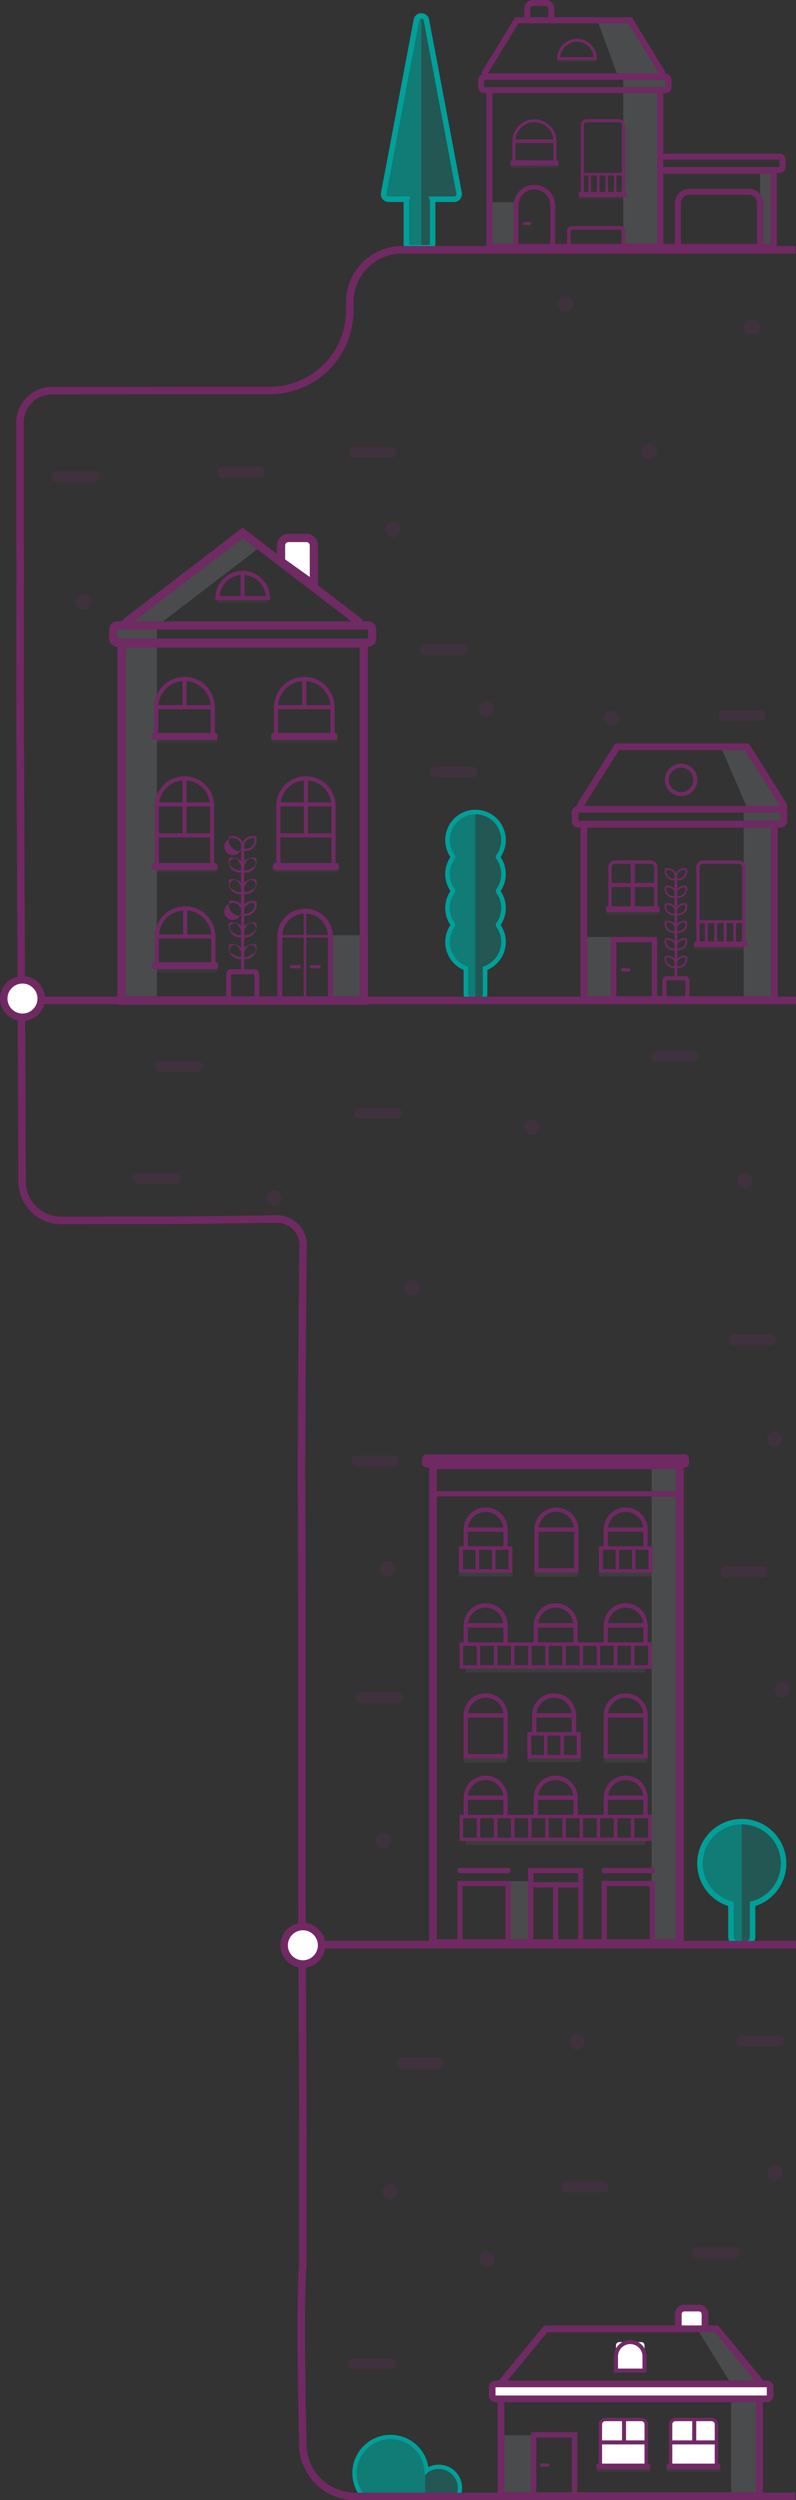 <svg xmlns="http://www.w3.org/2000/svg" width="212.905" height="668.135" viewBox="0 0 212.905 668.135">
    <rect x="0" y="0" width="212.905" height="668.135" fill="#333333" stroke="none"/>
    <defs>
        <style>
            .cls-1,.cls-2{fill:#636466}.cls-1,.cls-6{opacity:.5}.cls-2,.cls-7{opacity:.12}.cls-3{fill:#702a64}.cls-4{fill:#702963}.cls-16,.cls-5{fill:#fff}.cls-10,.cls-6,.cls-7{fill:#636566}.cls-10,.cls-8{opacity:.2}.cls-14,.cls-15,.cls-9{fill:none}.cls-11,.cls-12,.cls-13{fill:#00a099}.cls-11{opacity:.33}.cls-12{opacity:.66}.cls-14,.cls-15,.cls-16{stroke:#702963;stroke-width:2px}.cls-14,.cls-16{stroke-miterlimit:10}
        </style>
    </defs>
    <g id="Groupe_14730" data-name="Groupe 14730" transform="translate(-1153.095 -54.334)">
        <g id="Groupe_13508" data-name="Groupe 13508" transform="translate(1306.022 253)">
            <g id="Groupe_13318" data-name="Groupe 13318">
                <path id="Tracé_45271" d="M49.486 325.587l6.438 14.913h9.051l-.7-1.093-8.685-13.82z" class="cls-1" data-name="Tracé 45271" transform="translate(-9.243 -323.795)"/>
                <path id="Rectangle_12755" d="M0 0h6.317v15.824H0z" class="cls-1" data-name="Rectangle 12755" transform="translate(4.131 51.722)"/>
                <path id="Rectangle_12756" d="M0 0h9.871v2.187H0z" class="cls-1" data-name="Rectangle 12756" transform="translate(45.982 18.496)"/>
                <path id="Tracé_45272" d="M59.235 346.3h-7.32v9.354a1.711 1.711 0 0 1 .456 1.154v19.924h.091a.506.506 0 0 1 .516.486v.546a.506.506 0 0 1-.516.486h-.547v13.09h7.32z" class="cls-1" data-name="Tracé 45272" transform="translate(-5.933 -323.795)"/>
                <g id="Groupe_13309" data-name="Groupe 13309" transform="translate(9.172 44.585)">
                    <g id="Groupe_13308" data-name="Groupe 13308">
                        <path id="Tracé_45273" d="M81.709 368.38v.486a.7.7 0 0 0 .668.7h12.969a.707.707 0 0 0 .7-.7v-.486a.533.533 0 0 1-.517.516h-13.3a.532.532 0 0 1-.52-.516z" class="cls-2" data-name="Tracé 45273" transform="translate(-81.709 -368.38)"/>
                    </g>
                </g>
                <g id="Groupe_13310" data-name="Groupe 13310" transform="translate(32.71 53.969)">
                    <path id="Tracé_45274" d="M58.172 377.764v.486a.675.675 0 0 0 .668.669h12.969a.681.681 0 0 0 .7-.669v-.486a.506.506 0 0 1-.516.486h-13.3a.487.487 0 0 1-.521-.486z" class="cls-2" data-name="Tracé 45274" transform="translate(-58.172 -377.764)"/>
                </g>
                <g id="Groupe_13312" data-name="Groupe 13312" transform="translate(13.19 60.056)">
                    <g id="Groupe_13311" data-name="Groupe 13311">
                        <path id="Tracé_45275" d="M91.578 384.749h-1.624a.449.449 0 1 1 0-.9h1.624a.449.449 0 1 1 0 .9z" class="cls-3" data-name="Tracé 45275" transform="translate(-89.504 -383.851)"/>
                    </g>
                </g>
                <path id="Tracé_45276" d="M82.226 367.347h.091v-10.539a1.73 1.73 0 0 1 1.731-1.731h9.658a1.75 1.75 0 0 1 1.731 1.731v10.539h.091a.507.507 0 0 1 .517.486v.547a.533.533 0 0 1-.517.516h-13.3a.532.532 0 0 1-.517-.516v-.547a.507.507 0 0 1 .515-.486zm7.2-.03h5.132v-5.133h-5.134zm0-6.226h5.132v-4.283a.843.843 0 0 0-.85-.82h-4.284zm-6.226 6.226h5.13v-5.133H83.2zm0-6.226h5.13v-5.1h-4.282a.843.843 0 0 0-.85.82z" class="cls-4" data-name="Tracé 45276" transform="translate(-72.537 -323.795)"/>
                <g id="Groupe_13317" data-name="Groupe 13317">
                    <g id="Groupe_13316" data-name="Groupe 13316">
                        <g id="Groupe_13315" data-name="Groupe 13315">
                            <g id="Groupe_13313" data-name="Groupe 13313" transform="translate(27.79 34.744)">
                                <path id="Tracé_45277" d="M77.4 358.539c.031.031.031.031.031.061a.1.1 0 0 0-.061.031c-.004-.031.03-.061.03-.092z" class="cls-4" data-name="Tracé 45277" transform="translate(-77.366 -358.539)"/>
                                <path id="Tracé_45278" d="M77.4 358.539c.031.031.031.031.031.061a.1.1 0 0 0-.061.031c-.004-.031.03-.061.03-.092z" class="cls-4" data-name="Tracé 45278" transform="translate(-77.366 -358.539)"/>
                            </g>
                            <g id="Groupe_13314" data-name="Groupe 13314">
                                <path id="Tracé_45279" d="M48.934 340.56a1.47 1.47 0 0 1 .213-.79L59.2 323.8h35.716l10.053 15.975a1.9 1.9 0 0 1 .061 1.761 1.656 1.656 0 0 1 .182.76v2.186a1.822 1.822 0 0 1-1.792 1.823h-.759v46.832H49.906V346.3h-.547a1.8 1.8 0 0 1-1.792-1.823v-2.186a1.787 1.787 0 0 1 1.367-1.731zm53.666-1.16l-8.686-13.818H60.2L50.817 340.5H103.3zm-29.7 51.94h5.041v-3.7a2.3 2.3 0 0 0-.06-.547h-4.92a2.234 2.234 0 0 0-.061.547zm2.855-8.048a1.921 1.921 0 0 0 1.67-.547 1.884 1.884 0 0 0 .516-1.731 1.93 1.93 0 0 0-1.731.547 1.842 1.842 0 0 0-.455.729zm0-4.677a1.921 1.921 0 0 0 2.186-2.278 1.927 1.927 0 0 0-1.731.547 1.842 1.842 0 0 0-.455.729zm0-4.677a1.921 1.921 0 0 0 2.186-2.278 1.929 1.929 0 0 0-1.731.546 1.856 1.856 0 0 0-.455.729zm0-4.677a1.921 1.921 0 0 0 2.186-2.278 1.929 1.929 0 0 0-1.731.546 1.856 1.856 0 0 0-.455.729zm0-4.678a1.92 1.92 0 0 0 2.186-2.277 1.929 1.929 0 0 0-1.731.546 1.66 1.66 0 0 0-.455.729zm0-4.677a1.921 1.921 0 0 0 2.186-2.278 1.93 1.93 0 0 0-1.731.547 1.768 1.768 0 0 0-.455.759zM59.473 391.34h9.506v-14.4h-9.506zm-7.775 0h6.317v-15.823h12.391v15.823h1.4v-3.7c0-1.032.335-1.609.881-1.609h2.369v-2.278a.848.848 0 0 1-.273.03 2.388 2.388 0 0 1-1.7-.7 2.331 2.331 0 0 1-.607-2.308l.03-.121.121-.031a2.313 2.313 0 0 1 2.309.608.52.52 0 0 1 .121.152v-2.313a.822.822 0 0 1-.273.031 2.388 2.388 0 0 1-1.7-.7 2.331 2.331 0 0 1-.607-2.308l.03-.121.121-.061a2.394 2.394 0 0 1 2.309.638.508.508 0 0 1 .121.152v-2.309a.822.822 0 0 1-.273.031 2.388 2.388 0 0 1-1.7-.7 2.331 2.331 0 0 1-.607-2.308l.03-.122.121-.06a2.4 2.4 0 0 1 2.309.637.534.534 0 0 1 .121.152v-2.308a.849.849 0 0 1-.273.03 2.387 2.387 0 0 1-1.7-.7 2.331 2.331 0 0 1-.607-2.308l.03-.122.121-.061a2.4 2.4 0 0 1 2.309.638.521.521 0 0 1 .121.152v-2.308a.849.849 0 0 1-.273.03 2.392 2.392 0 0 1-1.7-.7 2.332 2.332 0 0 1-.607-2.308l.03-.152.121-.031a2.4 2.4 0 0 1 2.309.638.52.52 0 0 1 .121.152v-2.308a.849.849 0 0 1-.273.03 2.388 2.388 0 0 1-1.7-.7 2.331 2.331 0 0 1-.607-2.308l.03-.152.121-.03a2.4 2.4 0 0 1 2.309.638 1.985 1.985 0 0 1 .455.7c0 .031-.03.061-.03.092a.1.1 0 0 1 .061-.031c0-.03 0-.03-.031-.061a2.238 2.238 0 0 1 .486-.7 2.452 2.452 0 0 1 2.339-.638l.121.03.031.152a2.477 2.477 0 0 1-.608 2.308 2.439 2.439 0 0 1-1.7.7 1.041 1.041 0 0 1-.3-.03v2.308a.52.52 0 0 1 .121-.152 2.454 2.454 0 0 1 2.339-.638l.121.031.031.152a2.478 2.478 0 0 1-.608 2.308 2.442 2.442 0 0 1-1.7.7 1.041 1.041 0 0 1-.3-.03v2.308a.521.521 0 0 1 .121-.152 2.454 2.454 0 0 1 2.339-.638l.121.061.031.122a2.477 2.477 0 0 1-.608 2.308 2.438 2.438 0 0 1-1.7.7 1.041 1.041 0 0 1-.3-.03v2.308a.534.534 0 0 1 .121-.152 2.451 2.451 0 0 1 2.339-.637l.121.06.031.122a2.477 2.477 0 0 1-.608 2.308 2.439 2.439 0 0 1-1.7.7 1.008 1.008 0 0 1-.3-.031v2.308a.508.508 0 0 1 .121-.152 2.449 2.449 0 0 1 2.339-.638l.121.061.031.121a2.477 2.477 0 0 1-.608 2.308 2.439 2.439 0 0 1-1.7.7 1.008 1.008 0 0 1-.3-.031v2.309a.52.52 0 0 1 .121-.152 2.366 2.366 0 0 1 2.339-.608l.121.031.031.121a2.477 2.477 0 0 1-.608 2.308 2.439 2.439 0 0 1-1.7.7 1.04 1.04 0 0 1-.3-.03v2.278h2.4c.547 0 .85.577.85 1.609v3.7h21.868V346.3H51.7zm23.355-8.048v-1a2.181 2.181 0 0 0-.425-.729 1.989 1.989 0 0 0-1.762-.547 1.951 1.951 0 0 0 2.187 2.278zm0-4.677v-1a2.181 2.181 0 0 0-.425-.729 1.986 1.986 0 0 0-1.762-.547 1.951 1.951 0 0 0 2.187 2.278zm0-4.677v-1a2.2 2.2 0 0 0-.425-.729 1.988 1.988 0 0 0-1.762-.546 1.951 1.951 0 0 0 2.187 2.278zm0-4.677v-1a2.2 2.2 0 0 0-.425-.729 1.988 1.988 0 0 0-1.762-.546 1.951 1.951 0 0 0 2.187 2.278zm0-4.678v-1.032a1.8 1.8 0 0 0-.425-.7 1.988 1.988 0 0 0-1.762-.546 1.95 1.95 0 0 0 2.187 2.277zm0-4.677v-1a1.929 1.929 0 0 0-.425-.729 1.989 1.989 0 0 0-1.762-.547 1.951 1.951 0 0 0 2.187 2.278zm-25.694-15.429h54.061v-2.186H49.359z" class="cls-4" data-name="Tracé 45279" transform="translate(-47.567 -323.795)"/>
                                <path id="Tracé_45280" d="M58.688 376.732h.092v-19.924a1.73 1.73 0 0 1 1.731-1.731h9.658a1.68 1.68 0 0 1 1.275.577 1.711 1.711 0 0 1 .456 1.154v19.924h.091a.506.506 0 0 1 .516.486v.546a.506.506 0 0 1-.516.486h-13.3a.487.487 0 0 1-.516-.486v-.546a.487.487 0 0 1 .513-.486zm10.722 0h1.579v-4.92H69.41zm-2.521 0h1.761v-4.92h-1.761zm-2.552 0H66.1v-4.92h-1.763zm-2.52 0h1.761v-4.92h-1.761zm-2.157 0h1.4v-4.92h-1.4zm0-5.68h11.329v-14.244a.817.817 0 0 0-.82-.82h-9.658a.844.844 0 0 0-.851.82z" class="cls-4" data-name="Tracé 45280" transform="translate(-25.462 -323.795)"/>
                            </g>
                        </g>
                    </g>
                </g>
            </g>
            <g id="Groupe_13319" data-name="Groupe 13319" transform="translate(24.899 5.401)">
                <path id="Tracé_45281" d="M80.318 333.541a4.345 4.345 0 1 0-4.345 4.345 4.35 4.35 0 0 0 4.345-4.345zm-1.078 0a3.267 3.267 0 1 1-3.267-3.267 3.271 3.271 0 0 1 3.267 3.267z" class="cls-3" data-name="Tracé 45281" transform="translate(-71.628 -329.196)"/>
            </g>
        </g>
        <g id="Groupe_13509" data-name="Groupe 13509" transform="translate(1283.834 670.241)">
            <path id="Tracé_44888" d="M71.7 531.2h-7.292l-9.119-14.723h5.192z" class="cls-1" data-name="Tracé 44888" transform="translate(.42 -510.036)"/>
            <path id="Rectangle_12680" d="M0 0h8.289v15.949H0z" class="cls-1" data-name="Rectangle 12680" transform="translate(3.694 34.893)"/>
            <path id="Rectangle_12681" d="M0 0h7.288v27.683H0z" class="cls-1" data-name="Rectangle 12681" transform="translate(64.828 23.16)"/>
            <g id="Groupe_13262" data-name="Groupe 13262" transform="translate(49.782)">
                <path id="Tracé_44889" d="M69.572 516.472v-3.909a1.628 1.628 0 0 1 1.628-1.628h3.9a1.628 1.628 0 0 1 1.628 1.628v3.909" class="cls-5" data-name="Tracé 44889" transform="translate(-68.673 -510.036)"/>
                <path id="Tracé_44890" d="M77.623 516.472h-1.8v-3.909a.73.73 0 0 0-.729-.729H71.2a.73.73 0 0 0-.729.729v3.909h-1.8v-3.909a2.53 2.53 0 0 1 2.527-2.527h3.9a2.53 2.53 0 0 1 2.527 2.527z" class="cls-3" data-name="Tracé 44890" transform="translate(-68.673 -510.036)"/>
            </g>
            <path id="Tracé_44891" d="M125.049 530.443H54.1v31.511h70.952zm-69.154 1.8h67.356v27.915H55.895z" class="cls-3" data-name="Tracé 44891" transform="translate(-51.741 -510.036)"/>
            <g id="Groupe_13264" data-name="Groupe 13264" transform="translate(11.264 34.066)">
                <path id="Tracé_44892" d="M116.141 560.987H114.7V545.54h-9.52v15.447h-1.438V544.1h12.4z" class="cls-3" data-name="Tracé 44892" transform="translate(-103.742 -544.102)"/>
                <g id="Groupe_13263" data-name="Groupe 13263" transform="translate(2.427 8.352)">
                    <path id="Ligne_1074" d="M0 0h1.626" class="cls-5" data-name="Ligne 1074" transform="translate(.45 .45)"/>
                    <path id="Tracé_44893" d="M113.264 553.353h-1.625a.45.45 0 1 1 0-.9h1.625a.45.45 0 1 1 0 .9z" class="cls-3" data-name="Tracé 44893" transform="translate(-111.189 -552.454)"/>
                </g>
            </g>
            <path id="Tracé_44894" d="M125.91 533.244a1.666 1.666 0 0 0-.207-1.764l-13.127-15.907H66.08L52.953 531.48l.693.572-.693-.572a1.666 1.666 0 0 0-.208 1.764 1.432 1.432 0 0 0 1.292.85h70.58a1.432 1.432 0 0 0 1.293-.85zm-58.982-15.873h44.8l12.317 14.929H54.611z" class="cls-3" data-name="Tracé 44894" transform="translate(-51.251 -510.036)"/>
            <g id="Groupe_13265" data-name="Groupe 13265" transform="translate(0 20.26)">
                <rect id="Rectangle_12682" width="74.356" height="4.001" class="cls-5" data-name="Rectangle 12682" rx=".452" transform="translate(.899 .899)"/>
                <path id="Tracé_44895" d="M127.405 534.282v-2.173a1.814 1.814 0 0 0-1.812-1.813H53.064a1.815 1.815 0 0 0-1.813 1.813v2.173a1.815 1.815 0 0 0 1.813 1.813h72.529a1.814 1.814 0 0 0 1.812-1.813zm-1.812-2.188a.015.015 0 0 1 .014.015v2.173a.015.015 0 0 1-.014.015H53.064a.015.015 0 0 1-.015-.015v-2.173a.015.015 0 0 1 .015-.015z" class="cls-3" data-name="Tracé 44895" transform="translate(-51.251 -530.296)"/>
            </g>
            <g id="Groupe_13267" data-name="Groupe 13267" transform="translate(28.805 30.225)">
                <rect id="Rectangle_12683" width="14.339" height="2.075" class="cls-2" data-name="Rectangle 12683" rx=".235" transform="translate(0 12.412)"/>
                <g id="Groupe_13266" data-name="Groupe 13266" transform="translate(.598)">
                    <path id="Rectangle_12684" d="M1.384 0h9.475a1.384 1.384 0 0 1 1.384 1.384v10.859H0V1.384A1.384 1.384 0 0 1 1.384 0z" class="cls-5" data-name="Rectangle 12684" transform="translate(.449 .45)"/>
                    <path id="Tracé_44896" d="M98 542a1.743 1.743 0 0 0-1.74-1.74H86.6a1.742 1.742 0 0 0-1.74 1.74v11.4H98zm-12.243 0a.842.842 0 0 1 .841-.841h9.662a.842.842 0 0 1 .84.841v10.5H85.759z" class="cls-3" data-name="Tracé 44896" transform="translate(-84.86 -540.261)"/>
                </g>
                <rect id="Rectangle_12685" width="14.339" height="1.542" class="cls-4" data-name="Rectangle 12685" rx=".174" transform="translate(0 12.277)"/>
                <path id="Rectangle_12686" d="M0 0h1.079v6.17H0z" class="cls-4" data-name="Rectangle 12686" transform="translate(6.825 .45)"/>
                <path id="Rectangle_12687" d="M0 0h12.177v1.079H0z" class="cls-4" data-name="Rectangle 12687" transform="translate(1.309 6.032)"/>
            </g>
            <g id="Groupe_13269" data-name="Groupe 13269" transform="translate(47.584 30.225)">
                <rect id="Rectangle_12688" width="14.339" height="2.075" class="cls-2" data-name="Rectangle 12688" rx=".235" transform="translate(0 12.412)"/>
                <g id="Groupe_13268" data-name="Groupe 13268" transform="translate(.598)">
                    <path id="Rectangle_12689" d="M1.384 0h9.475a1.384 1.384 0 0 1 1.384 1.384v10.859H0V1.384A1.384 1.384 0 0 1 1.384 0z" class="cls-5" data-name="Rectangle 12689" transform="translate(.45 .45)"/>
                    <path id="Tracé_44897" d="M79.223 542a1.742 1.742 0 0 0-1.74-1.74h-9.662a1.743 1.743 0 0 0-1.74 1.74v11.4h13.142zm-12.243 0a.842.842 0 0 1 .841-.841h9.662a.842.842 0 0 1 .841.841v10.5H66.98z" class="cls-3" data-name="Tracé 44897" transform="translate(-66.081 -540.261)"/>
                </g>
                <rect id="Rectangle_12690" width="14.339" height="1.542" class="cls-4" data-name="Rectangle 12690" rx=".174" transform="translate(0 12.277)"/>
                <path id="Rectangle_12691" d="M0 0h1.079v6.17H0z" class="cls-4" data-name="Rectangle 12691" transform="translate(6.825 .45)"/>
                <path id="Rectangle_12692" d="M0 0h12.177v1.079H0z" class="cls-4" data-name="Rectangle 12692" transform="translate(1.309 6.032)"/>
            </g>
            <g id="Groupe_13270" data-name="Groupe 13270" transform="translate(33.483 9.449)">
                <path id="Rectangle_12693" d="M.861 0h5.9a.861.861 0 0 1 .861.861v6.757H0V.861A.861.861 0 0 1 .861 0z" class="cls-5" data-name="Rectangle 12693" transform="translate(.54 .54)"/>
                <path id="Tracé_44898" d="M93.922 523.834a4.349 4.349 0 0 0-8.7 0v4.348h8.7zm-7.619 0a3.27 3.27 0 0 1 6.54 0v3.27H86.3z" class="cls-3" data-name="Tracé 44898" transform="translate(-85.224 -519.485)"/>
            </g>
        </g>
        <g id="Groupe_13506" data-name="Groupe 13506" transform="translate(820.32 -368.266)">
            <g id="Groupe_13454" data-name="Groupe 13454" transform="translate(460.68 422.6)">
                <path id="Tracé_45470" d="M491.324 438.749h-11.33l-4.884-13.359h8.029z" class="cls-6" data-name="Tracé 45470" transform="translate(-442.928 -419.168)"/>
                <path id="Tracé_45471" d="M497.322 443.43v18.712h-2.029v-10.906a3.7 3.7 0 0 0-.8-2.319v-5.487z" class="cls-6" data-name="Tracé 45471" transform="translate(-419.086 -396.975)"/>
                <path id="Tracé_45472" d="M468.122 446.84a5.794 5.794 0 0 0-.067.892v10.214h-5.665V446.84z" class="cls-6" data-name="Tracé 45472" transform="translate(-458.576 -392.78)"/>
                <path id="Tracé_45473" d="M487.157 433.76v40.278h-8.586v-3.323a1.492 1.492 0 0 0-.491-1.115v-8.073h.58a.388.388 0 0 0 .379-.357v-.67a.372.372 0 0 0-.379-.357h-.16V442.3a1.538 1.538 0 0 0-.424-1.07v-7.47z" class="cls-6" data-name="Tracé 45473" transform="translate(-439.274 -408.871)"/>
                <path id="Rectangle_12815" d="M0 0h11.285v1.963H0z" class="cls-6" data-name="Rectangle 12815" transform="translate(38.806 21.321)"/>
                <g id="Groupe_13450" data-name="Groupe 13450" transform="translate(8.609 42.842)">
                    <path id="Tracé_45478" d="M477.386 442.28v.468a.436.436 0 0 1-.29.424.022.022 0 0 1-.022.022.421.421 0 0 1-.178.045h-11.865a.5.5 0 0 1-.491-.491v-.468a.335.335 0 0 0 .245.335.167.167 0 0 0 .112.022h12.2a.358.358 0 0 0 .289-.357z" class="cls-7" data-name="Tracé 45478" transform="translate(-464.54 -441.232)"/>
                    <g id="Groupe_13449" data-name="Groupe 13449" transform="translate(.535)">
                        <path id="Tracé_45479" d="M464.78 441.832v.112h.111v-.112zm5.129-.022v.022h5.553v-.022z" class="cls-3" data-name="Tracé 45479" transform="translate(-464.78 -441.81)"/>
                    </g>
                    <path id="Rectangle_12820" d="M0 0h.111v.111H0z" class="cls-4" data-name="Rectangle 12820" transform="translate(.535 .022)"/>
                </g>
                <g id="Groupe_13451" data-name="Groupe 13451" transform="translate(26.919 52.299)">
                    <path id="Tracé_45480" d="M485.6 446.05v.468a.5.5 0 0 1-.491.491h-11.891a.476.476 0 0 1-.468-.491v-.468a.367.367 0 0 0 .357.357h12.11a.388.388 0 0 0 .383-.357z" class="cls-7" data-name="Tracé 45480" transform="translate(-472.75 -446.05)"/>
                </g>
                <g id="Groupe_13453" data-name="Groupe 13453" transform="translate(11.925 59.328)">
                    <g id="Groupe_13452" data-name="Groupe 13452">
                        <path id="Tracé_45481" d="M467.885 450.007h-1.456a.4.4 0 0 1 0-.805h1.456a.4.4 0 1 1 0 .805z" class="cls-3" data-name="Tracé 45481" transform="translate(-466.027 -449.202)"/>
                    </g>
                </g>
                <path id="Tracé_45482" d="M541.28 463.636h-31.089v-16.147h.58a1.6 1.6 0 0 0 1.606-1.606v-1.963a1.618 1.618 0 0 0-1.606-1.628h-.022a1.743 1.743 0 0 0-.2-.758l-8.787-14.34h-20.72v-2.342a2.265 2.265 0 0 0-2.275-2.252h-3.479a2.265 2.265 0 0 0-2.275 2.252v2.342h-2.431l-8.765 14.34a1.669 1.669 0 0 0-.223.937 1.643 1.643 0 0 0-.914 1.45v1.963a1.618 1.618 0 0 0 1.628 1.606h.58v41.906h77.634v-20.564h.758a1.618 1.618 0 0 0 1.606-1.628v-1.94a1.618 1.618 0 0 0-1.606-1.628zm-66.661-38.784a.652.652 0 0 1 .669-.647h3.479a.647.647 0 0 1 .647.647v2.342h-4.795zm-3.167 3.97h29.439l8.185 13.359h-45.809zm-9.144 17.061h-.022v-1.963h48.485v1.963zm17.663 41.883h-8.519v-10.214a4.26 4.26 0 1 1 8.519 0zm19.046 0h-13.6v-3.323c0-.268.156-.468.29-.468h13.025c.134 0 .29.2.29.468zm9.545 0h-8.586v-3.323a1.492 1.492 0 0 0-.491-1.115 1.062 1.062 0 0 0-.758-.312H485.7a1.351 1.351 0 0 0-1.249 1.427v3.323h-3.189v-10.214a5.556 5.556 0 0 0-11.04-.892 5.794 5.794 0 0 0-.067.892v10.214h-5.665v-40.277h44.069zm26.7 0H514.9v-10.905a2.232 2.232 0 0 1 2.23-2.208h15.92a2.213 2.213 0 0 1 2.208 2.208zm3.658 0h-2.029v-10.905a3.7 3.7 0 0 0-.8-2.319 3.771 3.771 0 0 0-3.033-1.494h-15.931a3.831 3.831 0 0 0-3.836 3.814v10.906h-3.1v-18.713h28.725zm2.36-20.566v.022h-31.089v-1.985h31.089z" class="cls-4" data-name="Tracé 45482" transform="translate(-460.68 -422.6)"/>
                <path id="Tracé_45483" d="M477.029 447.885h-.178v-5.107a6.153 6.153 0 0 0-.29-1.829 5.189 5.189 0 0 0-.8-1.561 5.556 5.556 0 0 0-.761-.888h-.022a5.372 5.372 0 0 0-1.071-.8 5.84 5.84 0 0 0-5.91 0 6.057 6.057 0 0 0-.781.535c-.022 0-.022 0-.022.022a2.682 2.682 0 0 0-.268.245 5.975 5.975 0 0 0-1.338 1.9 5.458 5.458 0 0 0-.4 1.2 6.854 6.854 0 0 0-.111 1.182v5.107h.111V448h-.111v-.112h-.177a.168.168 0 0 0-.112.022.335.335 0 0 0-.245.335v.669a.335.335 0 0 0 .245.335.167.167 0 0 0 .112.022h12.2a.358.358 0 0 0 .29-.357v-.669a.352.352 0 0 0-.361-.36zm-8.787-9.389a4.722 4.722 0 0 1 .736-.4 5.108 5.108 0 0 1 3.97 0 4.933 4.933 0 0 1 .758.4 5.016 5.016 0 0 1 2.052 2.587 5.259 5.259 0 0 1 .268 1.2H465.9a5.023 5.023 0 0 1 2.342-3.783zm7.806 9.367h-.29v.022H470.2v-.022h-4.327v-4.617h10.17z" class="cls-4" data-name="Tracé 45483" transform="translate(-455.931 -405.02)"/>
                <path id="Tracé_45484" d="M485.217 456.293h-.156v-17.842a1.559 1.559 0 0 0-1.561-1.561h-8.676a1.547 1.547 0 0 0-1.539 1.561v17.842h-.178a.352.352 0 0 0-.357.357v.669a.367.367 0 0 0 .357.357h12.11a.388.388 0 0 0 .379-.357v-.669a.372.372 0 0 0-.379-.357zm-11.129-17.842a.747.747 0 0 1 .736-.758h8.676a.747.747 0 0 1 .736.758v12.757h-10.148zm1.227 17.842h-1.227V451.9h1.227zm2.275 0h-1.583V451.9h1.583zm2.275 0h-1.583V451.9h1.583zm2.275 0h-1.583V451.9h1.583zm2.1 0h-1.427V451.9h1.427z" class="cls-4" data-name="Tracé 45484" transform="translate(-445.831 -405.02)"/>
            </g>
            <g id="Lucarne_haut" data-name="Lucarne haut" transform="translate(481.8 432.97)">
                <path id="Tracé_45485" d="M475.436 427.25a5.3 5.3 0 0 0-5.286 5.308v.4h10.594v-.4a5.306 5.306 0 0 0-5.308-5.308zm0 .8a4.494 4.494 0 0 1 4.483 4.1h-8.943a4.488 4.488 0 0 1 4.46-4.097z" class="cls-4" data-name="Tracé 45485" transform="translate(-470.15 -427.25)"/>
                <path id="Rectangle_12821" d="M0 0h9.791v.513H0z" class="cls-7" data-name="Rectangle 12821" transform="translate(.401 5.709)"/>
            </g>
        </g>
        <g id="Groupe_12875" data-name="Groupe 12875" transform="translate(437 -151.821)">
            <g id="Groupe_12779" class="cls-8" data-name="Groupe 12779" transform="translate(551 106)">
                <g id="Groupe_12763" data-name="Groupe 12763" transform="translate(350.201 700.712)">
                    <path id="Ligne_1209" d="M9.721 0H0" class="cls-9" data-name="Ligne 1209" transform="translate(1.5 1.496)"/>
                    <path id="Tracé_45432" d="M267.483 628.692h9.717a1.5 1.5 0 0 0 0-3h-9.721a1.5 1.5 0 0 0 0 3z" class="cls-4" data-name="Tracé 45432" transform="translate(-265.983 -625.692)"/>
                </g>
                <g id="Groupe_12765" data-name="Groupe 12765" transform="translate(260.228 552.334)">
                    <path id="Ligne_1211" d="M9.721 0H0" class="cls-9" data-name="Ligne 1211" transform="translate(1.499 1.5)"/>
                    <path id="Tracé_45434" d="M237.456 595.314h9.721a1.5 1.5 0 0 0 0-3h-9.721a1.5 1.5 0 1 0 0 3z" class="cls-4" data-name="Tracé 45434" transform="translate(-235.956 -592.314)"/>
                </g>
                <g id="Groupe_12765-2" data-name="Groupe 12765" transform="translate(258.228 730.334)">
                    <path id="Ligne_1211-2" d="M9.721 0H0" class="cls-9" data-name="Ligne 1211" transform="translate(1.499 1.5)"/>
                    <path id="Tracé_45434-2" d="M237.456 595.314h9.721a1.5 1.5 0 0 0 0-3h-9.721a1.5 1.5 0 1 0 0 3z" class="cls-4" data-name="Tracé 45434" transform="translate(-235.956 -592.314)"/>
                </g>
                <g id="Groupe_12766" data-name="Groupe 12766" transform="translate(280 304.971)">
                    <path id="Ligne_1212" d="M9.721 0H0" class="cls-9" data-name="Ligne 1212" transform="translate(1.499 1.5)"/>
                    <path id="Tracé_45435" d="M445.685 506.951h9.72a1.5 1.5 0 0 0 0-3h-9.72a1.5 1.5 0 0 0 0 3z" class="cls-4" data-name="Tracé 45435" transform="translate(-444.185 -503.951)"/>
                </g>
                <g id="Groupe_12767" data-name="Groupe 12767" transform="translate(315.14 683.092)">
                    <path id="Ligne_1213" d="M9.721 0H0" class="cls-9" data-name="Ligne 1213" transform="translate(1.5 1.5)"/>
                    <path id="Tracé_45436" d="M399.544 545.072h9.721a1.5 1.5 0 0 0 0-3h-9.721a1.5 1.5 0 1 0 0 3z" class="cls-4" data-name="Tracé 45436" transform="translate(-398.044 -542.072)"/>
                </g>
                <g id="Groupe_12767-2" data-name="Groupe 12767" transform="translate(362.14 644.092)">
                    <path id="Ligne_1213-2" d="M9.721 0H0" class="cls-9" data-name="Ligne 1213" transform="translate(1.5 1.5)"/>
                    <path id="Tracé_45436-2" d="M399.544 545.072h9.721a1.5 1.5 0 0 0 0-3h-9.721a1.5 1.5 0 1 0 0 3z" class="cls-4" data-name="Tracé 45436" transform="translate(-398.044 -542.072)"/>
                </g>
                <g id="Groupe_12767-3" data-name="Groupe 12767" transform="translate(259.14 489.092)">
                    <path id="Ligne_1213-3" d="M9.721 0H0" class="cls-9" data-name="Ligne 1213" transform="translate(1.5 1.5)"/>
                    <path id="Tracé_45436-3" d="M399.544 545.072h9.721a1.5 1.5 0 0 0 0-3h-9.721a1.5 1.5 0 1 0 0 3z" class="cls-4" data-name="Tracé 45436" transform="translate(-398.044 -542.072)"/>
                </g>
                <g id="Groupe_12767-4" data-name="Groupe 12767" transform="translate(271.14 650.092)">
                    <path id="Ligne_1213-4" d="M9.721 0H0" class="cls-9" data-name="Ligne 1213" transform="translate(1.5 1.5)"/>
                    <path id="Tracé_45436-4" d="M399.544 545.072h9.721a1.5 1.5 0 0 0 0-3h-9.721a1.5 1.5 0 1 0 0 3z" class="cls-4" data-name="Tracé 45436" transform="translate(-398.044 -542.072)"/>
                </g>
                <g id="Groupe_12769" data-name="Groupe 12769" transform="translate(223.205 224.882)">
                    <path id="Ligne_1215" d="M9.721 0H0" class="cls-9" data-name="Ligne 1215" transform="translate(1.499 1.5)"/>
                    <path id="Tracé_45438" d="M381.479 298.862h9.721a1.5 1.5 0 0 0 0-3h-9.721a1.5 1.5 0 0 0 0 3z" class="cls-4" data-name="Tracé 45438" transform="translate(-379.979 -295.862)"/>
                </g>
                <g id="Groupe_12769-2" data-name="Groupe 12769" transform="translate(357.205 289.882)">
                    <path id="Ligne_1215-2" d="M9.721 0H0" class="cls-9" data-name="Ligne 1215" transform="translate(1.499 1.5)"/>
                    <path id="Tracé_45438-2" d="M381.479 298.862h9.721a1.5 1.5 0 0 0 0-3h-9.721a1.5 1.5 0 0 0 0 3z" class="cls-4" data-name="Tracé 45438" transform="translate(-379.979 -295.862)"/>
                </g>
                <g id="Groupe_12769-3" data-name="Groupe 12769" transform="translate(339.205 380.882)">
                    <path id="Ligne_1215-3" d="M9.721 0H0" class="cls-9" data-name="Ligne 1215" transform="translate(1.499 1.5)"/>
                    <path id="Tracé_45438-3" d="M381.479 298.862h9.721a1.5 1.5 0 0 0 0-3h-9.721a1.5 1.5 0 0 0 0 3z" class="cls-4" data-name="Tracé 45438" transform="translate(-379.979 -295.862)"/>
                </g>
                <g id="Groupe_12770" data-name="Groupe 12770" transform="translate(336.791 196.962)">
                    <path id="Ligne_1216" d="M9.721 0H0" class="cls-9" data-name="Ligne 1216" transform="translate(1.5 1.5)"/>
                </g>
                <g id="Groupe_12771" data-name="Groupe 12771" transform="translate(258.504 219.506)">
                    <path id="Ligne_1217" d="M9.721 0H0" class="cls-9" data-name="Ligne 1217" transform="translate(1.499 1.5)"/>
                    <path id="Tracé_45440" d="M362.181 256.486h9.72a1.5 1.5 0 0 0 0-3h-9.72a1.5 1.5 0 1 0 0 3z" class="cls-4" data-name="Tracé 45440" transform="translate(-360.681 -253.486)"/>
                </g>
                <g id="Groupe_12772" data-name="Groupe 12772" transform="translate(259.87 396.15)">
                    <path id="Ligne_1218" d="M9.721 0H0" class="cls-9" data-name="Ligne 1218" transform="translate(1.497 1.5)"/>
                    <path id="Tracé_45441" d="M254.814 375.13h9.721a1.5 1.5 0 0 0 0-3h-9.721a1.5 1.5 0 0 0 0 3z" class="cls-4" data-name="Tracé 45441" transform="translate(-253.314 -372.13)"/>
                </g>
                <g id="Groupe_12773" data-name="Groupe 12773" transform="translate(206.606 383.572)">
                    <path id="Ligne_1219" d="M9.721 0H0" class="cls-9" data-name="Ligne 1219" transform="translate(1.499 1.5)"/>
                    <path id="Tracé_45442" d="M401.078 427.552h9.722a1.5 1.5 0 0 0 0-3h-9.721a1.5 1.5 0 0 0 0 3z" class="cls-4" data-name="Tracé 45442" transform="translate(-399.578 -424.552)"/>
                </g>
                <g id="Groupe_12773-2" data-name="Groupe 12773" transform="translate(200.606 413.572)">
                    <path id="Ligne_1219-2" d="M9.721 0H0" class="cls-9" data-name="Ligne 1219" transform="translate(1.499 1.5)"/>
                    <path id="Tracé_45442-2" d="M401.078 427.552h9.722a1.5 1.5 0 0 0 0-3h-9.721a1.5 1.5 0 0 0 0 3z" class="cls-4" data-name="Tracé 45442" transform="translate(-399.578 -424.552)"/>
                </g>
                <g id="Groupe_12774" data-name="Groupe 12774" transform="translate(357.837 518.686)">
                    <path id="Ligne_1220" d="M9.721 0H0" class="cls-9" data-name="Ligne 1220" transform="translate(1.5 1.5)"/>
                    <path id="Tracé_45443" d="M194.847 492.666h9.721a1.5 1.5 0 1 0 0-3h-9.721a1.5 1.5 0 1 0 0 3z" class="cls-4" data-name="Tracé 45443" transform="translate(-193.347 -489.666)"/>
                </g>
                <g id="Groupe_12774-2" data-name="Groupe 12774" transform="translate(307.837 422.686)">
                    <path id="Ligne_1220-2" d="M9.721 0H0" class="cls-9" data-name="Ligne 1220" transform="translate(1.5 1.5)"/>
                    <path id="Tracé_45443-2" d="M194.847 492.666h9.721a1.5 1.5 0 1 0 0-3h-9.721a1.5 1.5 0 1 0 0 3z" class="cls-4" data-name="Tracé 45443" transform="translate(-141.347 -455.666)"/>
                </g>
                <g id="Groupe_12775" data-name="Groupe 12775" transform="translate(277.405 272.241)">
                    <path id="Ligne_1221" d="M9.721 0H0" class="cls-9" data-name="Ligne 1221" transform="translate(1.499 1.5)"/>
                    <path id="Tracé_45444" d="M343.279 388.221H353a1.5 1.5 0 0 0 0-3h-9.721a1.5 1.5 0 0 0 0 3z" class="cls-4" data-name="Tracé 45444" transform="translate(-341.779 -385.221)"/>
                </g>
                <g id="Groupe_12776" data-name="Groupe 12776" transform="translate(178.95 226.053)">
                    <path id="Ligne_1222" d="M9.721 0H0" class="cls-9" data-name="Ligne 1222" transform="translate(1.496 1.5)"/>
                    <path id="Tracé_45445" d="M207.732 432.033h9.723a1.5 1.5 0 0 0 0-3h-9.72a1.5 1.5 0 1 0 0 3z" class="cls-4" data-name="Tracé 45445" transform="translate(-206.235 -429.033)"/>
                </g>
                <circle id="Ellipse_2506" cx="2.067" cy="2.067" r="2.067" class="cls-4" data-name="Ellipse 2506" transform="translate(293.064 287.622)"/>
                <circle id="Ellipse_2507" cx="2.067" cy="2.067" r="2.067" class="cls-4" data-name="Ellipse 2507" transform="translate(326.587 290.078)"/>
                <circle id="Ellipse_2510" cx="2.067" cy="2.067" r="2.067" class="cls-4" data-name="Ellipse 2510" transform="translate(265.526 590.007)"/>
                <circle id="Ellipse_2511" cx="2.067" cy="2.067" r="2.067" class="cls-4" data-name="Ellipse 2511" transform="translate(185.351 259.016)"/>
                <circle id="Ellipse_2512" cx="2.067" cy="2.067" r="2.067" class="cls-4" data-name="Ellipse 2512" transform="translate(268.131 239.583)"/>
                <circle id="Ellipse_2513" cx="2.067" cy="2.067" r="2.067" class="cls-4" data-name="Ellipse 2513" transform="translate(267.35 683.767)"/>
                <circle id="Ellipse_2513-2" cx="2.067" cy="2.067" r="2.067" class="cls-4" data-name="Ellipse 2513" transform="translate(293.35 701.767)"/>
                <circle id="Ellipse_2513-3" cx="2.067" cy="2.067" r="2.067" class="cls-4" data-name="Ellipse 2513" transform="translate(370.35 678.767)"/>
                <circle id="Ellipse_2513-4" cx="2.067" cy="2.067" r="2.067" class="cls-4" data-name="Ellipse 2513" transform="translate(317.35 643.767)"/>
                <circle id="Ellipse_2515" cx="2.067" cy="2.067" r="2.067" class="cls-4" data-name="Ellipse 2515" transform="translate(266.689 517.334)"/>
                <circle id="Ellipse_2516" cx="2.067" cy="2.067" r="2.067" class="cls-4" data-name="Ellipse 2516" transform="translate(314.251 179.275)"/>
                <circle id="Ellipse_2519" cx="2.067" cy="2.067" r="2.067" class="cls-4" data-name="Ellipse 2519" transform="translate(372.213 549.674)"/>
                <circle id="Ellipse_2519-2" cx="2.067" cy="2.067" r="2.067" class="cls-4" data-name="Ellipse 2519" transform="translate(370.213 482.674)"/>
                <circle id="Ellipse_2519-3" cx="2.067" cy="2.067" r="2.067" class="cls-4" data-name="Ellipse 2519" transform="translate(362.213 413.674)"/>
                <circle id="Ellipse_2520" cx="2.067" cy="2.067" r="2.067" class="cls-4" data-name="Ellipse 2520" transform="translate(236.293 418.24)"/>
                <circle id="Ellipse_2520-2" cx="2.067" cy="2.067" r="2.067" class="cls-4" data-name="Ellipse 2520" transform="translate(305.293 399.24)"/>
                <circle id="Ellipse_2520-3" cx="2.067" cy="2.067" r="2.067" class="cls-4" data-name="Ellipse 2520" transform="translate(273.293 442.24)"/>
                <circle id="Ellipse_2521" cx="2.067" cy="2.067" r="2.067" class="cls-4" data-name="Ellipse 2521" transform="translate(336.666 218.756)"/>
                <circle id="Ellipse_2522" cx="2.067" cy="2.067" r="2.067" class="cls-4" data-name="Ellipse 2522" transform="translate(364.154 185.506)"/>
            </g>
        </g>
        <g id="Groupe_13525" data-name="Groupe 13525" transform="translate(629.92 43.744)">
            <g id="Ombre" transform="translate(659.767 403.195)">
                <path id="Rectangle_12828" d="M0 0h4.662v15.516H0z" class="cls-6" data-name="Rectangle 12828" transform="translate(0 110.113)"/>
                <path id="Rectangle_12829" d="M0 0h6.492v5.89H0z" class="cls-6" data-name="Rectangle 12829" transform="translate(37.699)"/>
                <path id="Tracé_45542" d="M660.57 403.74h6.492v118.334h-5.615v-15.59h-.877v-2.055h.175a.7.7 0 0 0 .7-.7.717.717 0 0 0-.7-.7h-.175v-78.911h.2v-7.043h-.2z" class="cls-6" data-name="Tracé 45542" transform="translate(-622.872 -396.446)"/>
            </g>
            <g id="Groupe_13520" data-name="Groupe 13520" transform="translate(646.106 439.039)">
                <path id="Tracé_45543" d="M665.33 419.761h-9.4a4.735 4.735 0 0 1 9.4 0z" class="cls-9" data-name="Tracé 45543" transform="translate(-616.201 -414.422)"/>
                <path id="Rectangle_12830" d="M0 0h3.66v5.189H0z" class="cls-9" data-name="Rectangle 12830" transform="translate(33.011 11.38)"/>
                <path id="Rectangle_12831" d="M0 0h9.475v3.96H0z" class="cls-9" data-name="Rectangle 12831" transform="translate(20.955 6.492)"/>
                <path id="Rectangle_12832" d="M0 0h9.475v3.96H0z" class="cls-9" data-name="Rectangle 12832" transform="translate(39.679 6.492)"/>
                <path id="Tracé_45544" d="M650.4 419.761h-9.42a4.749 4.749 0 0 1 9.425 0z" class="cls-9" data-name="Tracé 45544" transform="translate(-638.724 -414.422)"/>
                <path id="Rectangle_12833" d="M0 0h9.475v3.96H0z" class="cls-9" data-name="Rectangle 12833" transform="translate(2.231 6.492)"/>
                <path id="Rectangle_12834" d="M0 0h.15v5.189H0z" class="cls-9" data-name="Rectangle 12834" transform="translate(.927 11.38)"/>
                <path id="Rectangle_12835" d="M0 0h.1v5.189H0z" class="cls-9" data-name="Rectangle 12835" transform="translate(50.307 11.38)"/>
                <path id="Rectangle_12836" d="M0 0h3.635v5.189H0z" class="cls-9" data-name="Rectangle 12836" transform="translate(14.688 11.38)"/>
                <path id="Tracé_45545" d="M657.875 419.761h-9.425a4.749 4.749 0 0 1 9.425 0z" class="cls-9" data-name="Tracé 45545" transform="translate(-627.47 -414.422)"/>
                <path id="Tracé_45546" d="M690.387 425.582v-5.113h-.05a5.864 5.864 0 0 0-11.681 0h-.05v5.113h-6.943v-5.113h-.05a5.864 5.864 0 0 0-11.68 0h-.05v5.113h-6.943v-5.113h-.05a5.864 5.864 0 0 0-11.68 0h-.05v5.113h-1.08v7.043h51.359v-7.043zm-5.891-9.274a4.761 4.761 0 0 1 4.712 4.161h-9.4a4.718 4.718 0 0 1 4.692-4.161zm-4.737 5.314h9.475v3.96h-9.475zm-13.986-5.314a4.761 4.761 0 0 1 4.712 4.161h-9.425a4.761 4.761 0 0 1 4.712-4.161zm-4.737 5.314h9.475v3.96h-9.475zm-13.987-5.314a4.761 4.761 0 0 1 4.712 4.161h-9.425a4.761 4.761 0 0 1 4.712-4.161zm-4.737 5.314h9.475v3.96h-9.475zm2.356 10.076h-3.659v-5.188h3.659zm4.587 0h-3.659v-5.188h3.659zm4.562 0h-3.635v-5.188h3.635zm4.587 0h-3.634v-5.188h3.63zm4.587 0h-3.66v-5.188h3.66zm4.587 0h-3.659v-5.188h3.659zm4.587 0H668.5v-5.188h3.66zm4.587 0h-3.66v-5.188h3.66zm4.562 0h-3.635v-5.188h3.635zm4.587 0h-3.635v-5.188h3.634zm4.587 0h-3.66v-5.188h3.66z" class="cls-4" data-name="Tracé 45546" transform="translate(-640.08 -415.13)"/>
                <path id="Rectangle_12837" d="M0 0h48.076v1.003H0z" class="cls-10" data-name="Rectangle 12837" transform="translate(1.629 17.496)"/>
            </g>
            <g id="Groupe_13521" data-name="Groupe 13521" transform="translate(646.106 485.109)">
                <path id="Tracé_45547" d="M665.33 438.116h-9.4a4.738 4.738 0 0 1 9.4 0z" class="cls-9" data-name="Tracé 45547" transform="translate(-616.201 -432.802)"/>
                <path id="Rectangle_12838" d="M0 0h3.66v5.189H0z" class="cls-9" data-name="Rectangle 12838" transform="translate(33.011 11.38)"/>
                <path id="Rectangle_12839" d="M0 0h9.475v3.96H0z" class="cls-9" data-name="Rectangle 12839" transform="translate(20.955 6.492)"/>
                <path id="Rectangle_12840" d="M0 0h9.475v3.96H0z" class="cls-9" data-name="Rectangle 12840" transform="translate(39.679 6.492)"/>
                <path id="Tracé_45548" d="M650.4 438.116h-9.42a4.753 4.753 0 0 1 9.425 0z" class="cls-9" data-name="Tracé 45548" transform="translate(-638.724 -432.802)"/>
                <path id="Rectangle_12841" d="M0 0h9.475v3.96H0z" class="cls-9" data-name="Rectangle 12841" transform="translate(2.231 6.492)"/>
                <path id="Rectangle_12842" d="M0 0h.15v5.189H0z" class="cls-9" data-name="Rectangle 12842" transform="translate(.927 11.38)"/>
                <path id="Rectangle_12843" d="M0 0h.1v5.189H0z" class="cls-9" data-name="Rectangle 12843" transform="translate(50.307 11.38)"/>
                <path id="Rectangle_12844" d="M0 0h3.635v5.189H0z" class="cls-9" data-name="Rectangle 12844" transform="translate(14.688 11.38)"/>
                <path id="Tracé_45549" d="M657.875 438.116h-9.425a4.753 4.753 0 0 1 9.425 0z" class="cls-9" data-name="Tracé 45549" transform="translate(-627.47 -432.802)"/>
                <path id="Tracé_45550" d="M690.387 443.962v-5.138h-.05a5.866 5.866 0 0 0-11.681 0h-.05v5.138h-6.943v-5.138h-.05a5.866 5.866 0 0 0-11.68 0h-.05v5.138h-6.943v-5.138h-.05a5.866 5.866 0 0 0-11.68 0h-.05v5.138h-1.08v7.043h51.359v-7.043zm-5.891-9.274a4.761 4.761 0 0 1 4.712 4.136h-9.4a4.717 4.717 0 0 1 4.692-4.136zM679.759 440h9.475v3.96h-9.475zm-13.986-5.314a4.761 4.761 0 0 1 4.712 4.136h-9.425a4.761 4.761 0 0 1 4.712-4.134zM661.035 440h9.475v3.96h-9.475zm-13.987-5.314a4.761 4.761 0 0 1 4.712 4.136h-9.425a4.761 4.761 0 0 1 4.713-4.134zM642.311 440h9.475v3.96h-9.475zm2.356 10.076h-3.659v-5.186h3.659zm4.587 0h-3.659v-5.186h3.659zm4.562 0h-3.635v-5.186h3.635zm4.587 0h-3.634v-5.186h3.631zm4.587 0h-3.66v-5.186h3.66zm4.587 0h-3.659v-5.186h3.659zm4.587 0H668.5v-5.186h3.66zm4.587 0h-3.66v-5.186h3.66zm4.562 0h-3.635v-5.186h3.635zm4.587 0h-3.635v-5.186h3.635zm4.587 0h-3.66v-5.186h3.66z" class="cls-4" data-name="Tracé 45550" transform="translate(-640.08 -433.51)"/>
                <path id="Rectangle_12845" d="M0 0h48.076v1.003H0z" class="cls-10" data-name="Rectangle 12845" transform="translate(1.629 17.496)"/>
            </g>
            <g id="Fenêtre_2" data-name="Fenêtre 2" transform="translate(647.184 463.102)">
                <path id="Tracé_45551" d="M640.51 426.85v.6a4.8 4.8 0 0 1 .025-.6zm11.756 0a4.837 4.837 0 0 1 .025.6v-.6z" class="cls-4" data-name="Tracé 45551" transform="translate(-640.51 -421.536)"/>
                <path id="Tracé_45552" d="M652.266 430.044a5.894 5.894 0 0 0-11.731 0 4.8 4.8 0 0 0-.025.6v11.48h11.781v-11.48a4.837 4.837 0 0 0-.025-.6zm-5.865-4.136a4.761 4.761 0 0 1 4.712 4.136h-9.425a4.761 4.761 0 0 1 4.712-4.136zm-4.737 5.314h9.475v9.75h-9.475z" class="cls-4" data-name="Tracé 45552" transform="translate(-640.51 -424.73)"/>
                <path id="Tracé_45553" d="M667.206 430.044a5.894 5.894 0 0 0-11.731 0 4.837 4.837 0 0 0-.025.6v11.48h11.781v-11.48a4.837 4.837 0 0 0-.025-.6zm-5.866-4.136a4.761 4.761 0 0 1 4.712 4.136h-9.4a4.717 4.717 0 0 1 4.688-4.136zm-4.737 5.314h9.475v9.75H656.6z" class="cls-4" data-name="Tracé 45553" transform="translate(-618.002 -424.73)"/>
                <path id="Tracé_45554" d="M655.45 426.85v.6a4.837 4.837 0 0 1 .025-.6zm11.756 0a4.837 4.837 0 0 1 .025.6v-.6z" class="cls-4" data-name="Tracé 45554" transform="translate(-618.002 -421.536)"/>
                <path id="Rectangle_12846" d="M0 0h9.475v3.885H0z" class="cls-9" data-name="Rectangle 12846" transform="translate(19.451 6.492)"/>
                <path id="Tracé_45555" d="M647.835 426.85a4.64 4.64 0 0 0-.025.576v-.576z" class="cls-4" data-name="Tracé 45555" transform="translate(-629.512 -421.536)"/>
                <path id="Tracé_45556" d="M652.525 426.85v.576c0-.175-.025-.376-.025-.576z" class="cls-4" data-name="Tracé 45556" transform="translate(-622.446 -421.536)"/>
                <path id="Tracé_45557" d="M660.344 435.107v-4.487c0-.175-.025-.376-.025-.576a5.894 5.894 0 0 0-11.731 0 4.629 4.629 0 0 0-.025.576v4.487h-1.253v7.043h14.29v-7.043zm-5.891-9.2a4.717 4.717 0 0 1 4.687 4.136h-9.4a4.742 4.742 0 0 1 4.714-4.135zm-4.737 5.314h9.475v3.885h-9.475zm2.08 9.976h-3.258v.025h-.176v-5.189h3.409v4.938h.025zm4.362 0h-3.434v-.226h-.024v-4.938h3.459zm4.361.025h-.175v-.022h-3.259v-5.163h3.434z" class="cls-4" data-name="Tracé 45557" transform="translate(-630.266 -424.73)"/>
                <path id="Rectangle_12847" d="M0 0h14.212v.978H0z" class="cls-10" data-name="Rectangle 12847" transform="translate(17.07 17.421)"/>
                <path id="Rectangle_12848" d="M0 0h11.43v1.128H0z" class="cls-10" data-name="Rectangle 12848" transform="translate(.175 17.395)"/>
                <path id="Rectangle_12849" d="M0 0h11.43v1.128H0z" class="cls-10" data-name="Rectangle 12849" transform="translate(37.623 17.395)"/>
            </g>
            <g id="Fenêtre_2-2" data-name="Fenêtre 2" transform="translate(645.931 413.447)">
                <path id="Tracé_45558" d="M667.206 407.04v.025c0 .075.025.175.025.276a1.225 1.225 0 0 1 .025.3v-.6zm-11.756 0v.576a4.068 4.068 0 0 1 .025-.551v-.025z" class="cls-4" data-name="Tracé 45558" transform="translate(-616.749 -401.726)"/>
                <g id="Groupe_13522" data-name="Groupe 13522">
                    <path id="Rectangle_12850" d="M0 0h9.475v3.885H0z" class="cls-9" data-name="Rectangle 12850" transform="translate(2.406 6.492)"/>
                    <path id="Tracé_45559" d="M640.535 407.05a4.038 4.038 0 0 0-.025.551v-.551z" class="cls-4" data-name="Tracé 45559" transform="translate(-639.257 -401.711)"/>
                    <path id="Tracé_45560" d="M645.225 407.05v.551a4.058 4.058 0 0 0-.025-.551z" class="cls-4" data-name="Tracé 45560" transform="translate(-632.191 -401.711)"/>
                    <path id="Tracé_45561" d="M653.044 415.3v-4.49a4.068 4.068 0 0 0-.025-.551 5.891 5.891 0 0 0-11.731 0 4.049 4.049 0 0 0-.025.551v4.49h-1.253v7.043h14.29V415.3zm.2.927v5.189h-3.459v-5.189zm-7.82 5.189v-5.189h3.434v5.189zm1.729-15.315a4.742 4.742 0 0 1 4.712 4.161h-9.425a4.743 4.743 0 0 1 4.714-4.162zm-4.737 5.314h9.475v3.885h-9.475zm-1.353 4.813h3.409v4.938h.025v.251h-3.434z" class="cls-4" data-name="Tracé 45561" transform="translate(-640.01 -404.92)"/>
                    <path id="Rectangle_12851" d="M0 0h14.237v.978H0z" class="cls-10" data-name="Rectangle 12851" transform="translate(.025 17.421)"/>
                </g>
                <g id="Groupe_13523" data-name="Groupe 13523" transform="translate(37.448)">
                    <path id="Rectangle_12852" d="M0 0h9.475v3.885H0z" class="cls-9" data-name="Rectangle 12852" transform="translate(2.406 6.492)"/>
                    <path id="Tracé_45562" d="M655.475 407.05a4.067 4.067 0 0 0-.025.551v-.551z" class="cls-4" data-name="Tracé 45562" transform="translate(-654.197 -401.711)"/>
                    <path id="Tracé_45563" d="M660.165 407.05v.276c0-.1-.025-.2-.025-.276z" class="cls-4" data-name="Tracé 45563" transform="translate(-647.131 -401.711)"/>
                    <path id="Tracé_45564" d="M667.984 415.3v-4.762c0-.1-.025-.2-.025-.276v-.025a5.894 5.894 0 0 0-11.731 0v.025a4.068 4.068 0 0 0-.025.551v4.487h-1.253v7.043h14.287V415.3zm-5.891-9.2a4.743 4.743 0 0 1 4.712 4.161h-9.425a4.743 4.743 0 0 1 4.714-4.161zm-4.737 5.314h9.475v3.886h-9.475zm6.442 10h-3.434v-5.189h3.436zm-7.8-5.189h3.434v5.189H656zm12.182 5.189h-3.459v-5.189h3.459z" class="cls-4" data-name="Tracé 45564" transform="translate(-654.95 -404.92)"/>
                    <path id="Rectangle_12853" d="M0 0h14.237v.978H0z" class="cls-10" data-name="Rectangle 12853" transform="translate(.025 17.421)"/>
                </g>
                <path id="Tracé_45565" d="M659.831 410.219a5.911 5.911 0 0 0-11.756 0c0 .2-.025.4-.025.6V422.3h11.806v-11.48a4.826 4.826 0 0 0-.025-.601zm-5.89-4.161a4.745 4.745 0 0 1 4.712 4.161h-9.4a4.757 4.757 0 0 1 4.687-4.161zm-4.712 5.339h9.471v9.75h-9.475z" class="cls-4" data-name="Tracé 45565" transform="translate(-627.897 -404.905)"/>
                <path id="Rectangle_12854" d="M0 0h11.455v1.128H0z" class="cls-10" data-name="Rectangle 12854" transform="translate(20.328 17.395)"/>
            </g>
            <g id="Entrée" transform="translate(645.495 509.774)">
                <g id="Fenêtre_gauche" data-name="Fenêtre gauche" transform="translate(0 .01)">
                    <path id="Tracé_45566" d="M653.4 444.75h-12.865a.7.7 0 1 1 0-1.4H653.4a.7.7 0 0 1 0 1.4z" class="cls-3" data-name="Tracé 45566" transform="translate(-639.836 -443.354)"/>
                </g>
                <g id="Fenêtre_droite" data-name="Fenêtre droite" transform="translate(38.586)">
                    <path id="Tracé_45567" d="M669.492 444.052a.7.7 0 0 1-.7.7h-12.86a.685.685 0 0 1-.7-.7.7.7 0 0 1 .7-.7h12.858a.717.717 0 0 1 .702.7z" class="cls-4" data-name="Tracé 45567" transform="translate(-655.23 -443.35)"/>
                </g>
            </g>
            <g id="Toit" transform="translate(636.08 399.26)">
                <path id="Tracé_45568" d="M706.289 399.26h-69.031a1.177 1.177 0 0 0-1.178 1.178v1.128a1.177 1.177 0 0 0 1.178 1.178h.677v128.185h68.128V402.744h.226a1.177 1.177 0 0 0 1.178-1.178v-1.128a1.177 1.177 0 0 0-1.178-1.178zm-66.274 3.94h63.942v5.89h-63.942zm18.348 125.629h-11.48v-14.192h11.48zm12.733 0h-5.264v-13.866h5.268zm6.693 0H672.5v-13.866h5.289zm0-15.265h-11.956v-2.381h11.956zm19.15 15.265h-11.455v-14.192h11.455zm7.018 0h-5.615v-15.596h-14.261v15.591h-4.913v-19.05h-14.739v19.05h-4.662v-15.591H645.5v15.591h-5.489V410.489h63.942z" class="cls-4" data-name="Tracé 45568" transform="translate(-636.08 -399.26)"/>
            </g>
        </g>
        <g id="Groupe_13530" data-name="Groupe 13530" transform="translate(1182.278 195.329)">
            <path id="Rectangle_12784" d="M0 0h7.193v16.321H0z" class="cls-6" data-name="Rectangle 12784" transform="translate(59.836 108.938)"/>
            <path id="Tracé_45353" d="M712.393 443.927v.636a.62.62 0 0 0 .609.636h.83v14.745a7.612 7.612 0 0 0-.553 2.877v15.27H713a.183.183 0 0 0-.166.028h-.027c-.055.055-.111.083-.166.138a.793.793 0 0 0-.221.36.765.765 0 0 0-.028.249v.5a.614.614 0 0 0 .609.609h.83v14.8a8.007 8.007 0 0 0-.553 2.932v6.888h-.111a.638.638 0 0 0-.636.609v.664a.638.638 0 0 0 .636.609h.664v7.22h-8.354v-94.75h-2.894v-4.318h11.248v18.482a7.862 7.862 0 0 0-.719 3.32v6.86H713a.62.62 0 0 0-.607.636z" class="cls-6" data-name="Tracé 45353" transform="translate(-701.052 -388.435)"/>
            <g id="Porte">
                <g id="Poignet_gauche" data-name="Poignet gauche" transform="translate(53.672 116.891)">
                    <path id="Poignet_gauche-2" d="M2.004 0H0" class="cls-9" data-name="Poignet gauche" transform="translate(.443 .443)"/>
                    <path id="Tracé_45354" d="M721.875 448.3h2.006a.443.443 0 0 0 0-.885h-2.006a.443.443 0 0 0 0 .885z" class="cls-3" data-name="Tracé 45354" transform="translate(-721.432 -447.415)"/>
                </g>
                <g id="Poignet_droite" data-name="Poignet droite" transform="translate(48.38 116.891)">
                    <path id="Poignet_droite-2" d="M2.004 0H0" class="cls-9" data-name="Poignet droite" transform="translate(.444 .443)"/>
                    <path id="Tracé_45355" d="M719.962 448.3h2.005a.443.443 0 1 0 0-.885h-2.005a.443.443 0 1 0 0 .885z" class="cls-3" data-name="Tracé 45355" transform="translate(-719.519 -447.415)"/>
                </g>
                <path id="Tracé_45356" d="M771.244 430.2h-1.3a1.571 1.571 0 0 0-.553-.8l-11.48-8.8v-10.682a3.093 3.093 0 0 0-3.1-3.1H750a3.093 3.093 0 0 0-3.1 3.1v2.241l-9.156-7-31.619 24.233a1.819 1.819 0 0 0-.581.8h-1.272a2.231 2.231 0 0 0-2.241 2.241v2.351a2.243 2.243 0 0 0 2.213 2.241v95.635h67.028v-95.632a2.243 2.243 0 0 0 2.213-2.241v-2.351a2.231 2.231 0 0 0-2.241-2.236zm-22.131-20.277a.891.891 0 0 1 .885-.885h4.813a.891.891 0 0 1 .885.885v8.437l-6.584-4.7zM708.7 430.2l29.047-22.241 3.9 2.988 25.171 19.253.083.055h-58.287zm32.172 100.224h-6.224v-5.228a1.93 1.93 0 0 1 .083-.664h6.058a1.927 1.927 0 0 1 .083.664zm-3.541-10.6a2.32 2.32 0 0 1-2.047-.636 1.27 1.27 0 1 1 1.494-1.494 2.283 2.283 0 0 1 .553.885zm0-5.754a2.418 2.418 0 0 1-2.047-.664 1.263 1.263 0 1 1 1.494-1.494 2.385 2.385 0 0 1 .553.913zm16.764 16.349h-5.754v-15.712h5.754zm0-16.377h-5.726a6.028 6.028 0 0 1 5.726-5.726zm6.446 16.377h-5.781v-15.712h5.781zm-5.781-16.377v-5.726a6.032 6.032 0 0 1 5.754 5.726zm14.3 16.377h-7.193V514.1a7.431 7.431 0 0 0-14.855.277v16.045H742.2v-5.228c0-1.245-.415-1.992-1.079-1.992h-2.932v-2.766a1.459 1.459 0 0 0 .36.028 2.846 2.846 0 0 0 2.075-.885 2.923 2.923 0 0 0 .775-2.849l-.028-.166-.166-.028a2.976 2.976 0 0 0-2.877.747.733.733 0 0 0-.138.166v-2.794a1.459 1.459 0 0 0 .36.028 2.931 2.931 0 0 0 2.075-.858 2.99 2.99 0 0 0 .775-2.877l-.028-.138-.166-.055a2.989 2.989 0 0 0-2.877.775.736.736 0 0 0-.138.166v-2.826a2.131 2.131 0 0 1-.415-.055h-.028a2.131 2.131 0 0 1-.415.055v2.822a.732.732 0 0 0-.138-.166 2.99 2.99 0 0 0-2.877-.775l-.166.055-.028.138a2.99 2.99 0 0 0 .774 2.877 2.932 2.932 0 0 0 2.075.858 1.458 1.458 0 0 0 .36-.028v2.794a.729.729 0 0 0-.138-.166 2.976 2.976 0 0 0-2.877-.747l-.166.028-.028.166a2.923 2.923 0 0 0 .774 2.849 2.847 2.847 0 0 0 2.075.885 1.458 1.458 0 0 0 .36-.028v2.768H734.4c-.664 0-1.079.747-1.079 1.992v5.228h-26.865v-93.2h62.6zm-30.872-10.6v-1.162a2.02 2.02 0 0 1 .553-.968 1.27 1.27 0 1 1 1.494 1.494 2.345 2.345 0 0 1-2.049.641zm0-5.754v-1.162a2.1 2.1 0 0 1 .553-1 1.263 1.263 0 1 1 1.494 1.494 2.446 2.446 0 0 1-2.049.673zm33.085-79.283a.027.027 0 0 1-.028.028h-66.974a.027.027 0 0 1-.028-.028v-2.351c0-.028 0-.028.028-.028h66.973c.028 0 .028 0 .028.028z" class="cls-3" data-name="Tracé 45356" transform="translate(-702.03 -405.16)"/>
            </g>
            <g id="Fenêtre_bas" data-name="Fenêtre bas" transform="translate(11.48 101.192)">
                <g id="Groupe_13380" data-name="Groupe 13380">
                    <path id="Tracé_45357" d="M723.857 447.61v.609a.815.815 0 0 1-.83.83h-15.99a.839.839 0 0 1-.858-.83v-.609a.638.638 0 0 0 .636.609h16.432a.614.614 0 0 0 .61-.609z" class="cls-7" data-name="Tracé 45357" transform="translate(-706.18 -431.372)"/>
                    <path id="Tracé_45358" d="M723.248 456.706h-.111v-6.888a8.109 8.109 0 0 0-15.657-2.932 8.007 8.007 0 0 0-.553 2.932v6.888h-.111a.638.638 0 0 0-.636.609v.664a.638.638 0 0 0 .636.609h16.432a.614.614 0 0 0 .609-.609v-.664a.614.614 0 0 0-.609-.609zM722 449.264h-6.418v-6.39a6.99 6.99 0 0 1 6.418 6.39zm-7.525-6.39v6.39h-6.418a6.99 6.99 0 0 1 6.422-6.39zm7.552 13.832h-14v-6.335h14z" class="cls-3" data-name="Tracé 45358" transform="translate(-706.18 -441.74)"/>
                </g>
            </g>
            <g id="Fenêtre_milieu" data-name="Fenêtre milieu" transform="translate(11.342 89.601)">
                <g id="Gauche" transform="translate(32.449)">
                    <path id="Tracé_45359" d="M717.888 437.76a.768.768 0 0 0-.028.249v-.166a.1.1 0 0 1 .028-.083z" class="cls-4" data-name="Tracé 45359" transform="translate(-717.86 -437.179)"/>
                    <path id="Tracé_45360" d="M718.23 437.59a1.429 1.429 0 0 0-.36.47.536.536 0 0 1 .36-.47z" class="cls-4" data-name="Tracé 45360" transform="translate(-717.842 -437.479)"/>
                    <path id="Tracé_45361" d="M724.268 437.843v.166a.765.765 0 0 0-.028-.249.1.1 0 0 1 .028.083z" class="cls-4" data-name="Tracé 45361" transform="translate(-706.591 -437.179)"/>
                    <path id="Tracé_45362" d="M718.311 437.55h.055v.055h-.276a.3.3 0 0 1 .221-.055z" class="cls-7" data-name="Tracé 45362" transform="translate(-717.454 -437.55)"/>
                    <path id="Rectangle_12785" d="M0 0h13.666v.055H0z" class="cls-7" data-name="Rectangle 12785" transform="translate(2.02)"/>
                    <path id="Tracé_45363" d="M724.207 437.605h-.277v-.055h.055a.3.3 0 0 1 .222.055z" class="cls-7" data-name="Tracé 45363" transform="translate(-707.138 -437.55)"/>
                    <path id="Tracé_45364" d="M735.537 438.03v.387a.832.832 0 0 1-.83.83h-15.989a.857.857 0 0 1-.858-.83v-.387a.62.62 0 0 0 .636.609h16.432a.614.614 0 0 0 .609-.609z" class="cls-7" data-name="Tracé 45364" transform="translate(-717.86 -436.702)"/>
                </g>
                <g id="Droite">
                    <g id="Groupe_13382" data-name="Groupe 13382" transform="translate(1.439)">
                        <g id="Groupe_13381" data-name="Groupe 13381">
                            <path id="Tracé_45365" d="M706.65 437.55v.055h.553v-.055z" class="cls-3" data-name="Tracé 45365" transform="translate(-706.65 -437.55)"/>
                        </g>
                    </g>
                    <path id="Tracé_45366" d="M706.158 437.76a.765.765 0 0 0-.028.249v-.166a.1.1 0 0 1 .028-.083z" class="cls-4" data-name="Tracé 45366" transform="translate(-706.13 -437.179)"/>
                    <path id="Tracé_45367" d="M712.74 438.06a1.429 1.429 0 0 0-.36-.47.536.536 0 0 1 .36.47z" class="cls-4" data-name="Tracé 45367" transform="translate(-695.09 -437.479)"/>
                    <path id="Tracé_45368" d="M712.538 437.843v.166a.768.768 0 0 0-.028-.249.1.1 0 0 1 .028.083z" class="cls-4" data-name="Tracé 45368" transform="translate(-694.861 -437.179)"/>
                    <path id="Tracé_45369" d="M712.467 437.605h-.276v-.055h.055a.3.3 0 0 1 .221.055z" class="cls-7" data-name="Tracé 45369" transform="translate(-695.426 -437.55)"/>
                    <path id="Tracé_45370" d="M706.627 437.605h-.277a.3.3 0 0 1 .221-.055h.055z" class="cls-7" data-name="Tracé 45370" transform="translate(-705.741 -437.55)"/>
                    <path id="Rectangle_12786" d="M0 0h14.219v.055H0z" class="cls-7" data-name="Rectangle 12786" transform="translate(1.439)"/>
                    <path id="Tracé_45371" d="M723.807 438.03v.387a.857.857 0 0 1-.858.83H706.96a.832.832 0 0 1-.83-.83v-.387a.614.614 0 0 0 .609.609h16.432a.639.639 0 0 0 .636-.609z" class="cls-7" data-name="Tracé 45371" transform="translate(-706.13 -436.702)"/>
                </g>
            </g>
            <g id="Fenêtre_haut" data-name="Fenêtre haut" transform="translate(43.348 56.129)">
                <g id="Groupe_13383" data-name="Groupe 13383">
                    <path id="Tracé_45372" d="M735.377 425.45v.609a.815.815 0 0 1-.83.83h-15.989a.839.839 0 0 1-.858-.83v-.609a.643.643 0 0 0 .636.636h16.432a.62.62 0 0 0 .609-.636z" class="cls-7" data-name="Tracé 45372" transform="translate(-717.7 -425.45)"/>
                </g>
            </g>
            <g id="Fenêtre_haut-2" data-name="Fenêtre haut" transform="translate(11.342 56.129)">
                <g id="Groupe_13384" data-name="Groupe 13384">
                    <path id="Tracé_45373" d="M723.807 425.45v.609a.839.839 0 0 1-.858.83H706.96a.815.815 0 0 1-.83-.83v-.609a.62.62 0 0 0 .609.636h16.432a.643.643 0 0 0 .636-.636z" class="cls-7" data-name="Tracé 45373" transform="translate(-706.13 -425.45)"/>
                </g>
            </g>
            <g id="Plante" transform="translate(35.658 84.096)">
                <g id="Groupe_13387" data-name="Groupe 13387">
                    <g id="Groupe_13386" data-name="Groupe 13386">
                        <g id="Groupe_13385" data-name="Groupe 13385">
                            <path id="Tracé_45374" d="M715 435.56c-.055.055-.055.083-.083.111h.138c-.024-.028-.024-.056-.055-.111z" class="cls-4" data-name="Tracé 45374" transform="translate(-714.92 -435.56)"/>
                            <path id="Tracé_45375" d="M715 435.56c-.055.055-.055.083-.083.111h.138c-.024-.028-.024-.056-.055-.111z" class="cls-4" data-name="Tracé 45375" transform="translate(-714.92 -435.56)"/>
                        </g>
                    </g>
                </g>
            </g>
            <g id="Toit-2" data-name="Toit" transform="translate(6.584 2.794)">
                <path id="Tracé_45376" d="M737.44 409.158l-25.174 19.254-.083.055h-7.773l.083-.055 29.047-22.242z" class="cls-6" data-name="Tracé 45376" transform="translate(-704.41 -406.17)"/>
                <g id="Groupe_13388" data-name="Groupe 13388" transform="translate(4.758 1.079)">
                    <path id="Tracé_45377" d="M725.634 407.445v8.437l-6.584-4.7v-3.734a.891.891 0 0 1 .885-.885h4.813a.891.891 0 0 1 .886.882z" class="cls-5" data-name="Tracé 45377" transform="translate(-683.309 -406.56)"/>
                    <path id="Tracé_45378" d="M718.12 444.747a2.931 2.931 0 0 0 2.075-.858 2.99 2.99 0 0 0 .775-2.877l-.028-.138-.166-.055a2.989 2.989 0 0 0-2.877.775.733.733 0 0 0-.138.166v-2.822a1.459 1.459 0 0 0 .36.028 2.953 2.953 0 0 0 2.849-3.707l-.028-.166-.166-.055a3.056 3.056 0 0 0-2.877.775 2.3 2.3 0 0 0-.553.83c.028.055.028.083.055.111h-.138c.028-.028.028-.055.083-.111a2.813 2.813 0 0 0-.581-.83 3.056 3.056 0 0 0-2.877-.775l-.166.055-.028.166a2.953 2.953 0 0 0 2.849 3.707 1.458 1.458 0 0 0 .36-.028v2.822a.729.729 0 0 0-.138-.166 2.989 2.989 0 0 0-2.877-.775l-.166.055-.028.138a2.99 2.99 0 0 0 .774 2.877 2.932 2.932 0 0 0 2.075.858 1.465 1.465 0 0 0 .36-.028v2.794a.729.729 0 0 0-.138-.166 2.976 2.976 0 0 0-2.877-.747l-.166.028-.028.166a2.922 2.922 0 0 0 .774 2.849 2.847 2.847 0 0 0 2.075.885 1.465 1.465 0 0 0 .36-.028v2.794a.732.732 0 0 0-.138-.166 3.056 3.056 0 0 0-2.877-.775l-.166.055-.028.166a2.953 2.953 0 0 0 2.849 3.707 1.458 1.458 0 0 0 .36-.028 2.131 2.131 0 0 0 .415-.055h.028a2.131 2.131 0 0 0 .415.055 1.459 1.459 0 0 0 .36.028 2.953 2.953 0 0 0 2.849-3.707l-.028-.166-.166-.055a3.056 3.056 0 0 0-2.877.775.736.736 0 0 0-.138.166V450.5a1.466 1.466 0 0 0 .36.028 2.846 2.846 0 0 0 2.075-.885 2.922 2.922 0 0 0 .775-2.849l-.028-.166-.166-.028a2.976 2.976 0 0 0-2.877.747.733.733 0 0 0-.138.166v-2.794a1.466 1.466 0 0 0 .358.028zm-.36-7.58a2.3 2.3 0 0 1 .553-.941 2.421 2.421 0 0 1 2.13-.664 2.33 2.33 0 0 1-.636 2.13 2.363 2.363 0 0 1-2.047.664zm0 5.809a2.1 2.1 0 0 1 .553-1 1.263 1.263 0 1 1 1.494 1.494 2.446 2.446 0 0 1-2.047.664zm-.858 12.7a2.281 2.281 0 1 1-.553-2.13 2.282 2.282 0 0 1 .553.885zm0-5.782a2.321 2.321 0 0 1-2.047-.636 1.27 1.27 0 1 1 1.494-1.494 2.283 2.283 0 0 1 .553.885zm0-5.754a2.418 2.418 0 0 1-2.047-.664 1.263 1.263 0 1 1 1.494-1.494 2.384 2.384 0 0 1 .553.913zm0-5.782a2.281 2.281 0 1 1-.553-2.13 2.384 2.384 0 0 1 .553.913zm1.411 15.187a2.422 2.422 0 0 1 2.13-.664 2.331 2.331 0 0 1-.636 2.13 2.363 2.363 0 0 1-2.047.664v-1.162a2.02 2.02 0 0 1 .554-.969zm0-5.782a1.27 1.27 0 1 1 1.494 1.494 2.345 2.345 0 0 1-2.047.636v-1.163a2.02 2.02 0 0 1 .554-.968z" class="cls-3" data-name="Tracé 45378" transform="translate(-692.947 -356.418)"/>
                    <path id="Tracé_45379" d="M723.779 452.915a1.429 1.429 0 0 0-.36-.47.1.1 0 0 0-.055-.028h-.028a.183.183 0 0 0-.166-.028h-.276v-15.27a7.931 7.931 0 0 0-15.325-2.877 7.612 7.612 0 0 0-.553 2.877v15.27h-.277a.183.183 0 0 0-.166.028h-.027c-.055.055-.111.083-.166.138a.793.793 0 0 0-.221.36.765.765 0 0 0-.028.249v.5a.614.614 0 0 0 .609.609h16.432a.639.639 0 0 0 .636-.609v-.5a.768.768 0 0 0-.029-.249zm-8.271-22.6a6.8 6.8 0 0 1 6.2 5.837h-6.2zm-1.107 0v5.837h-6.2a6.8 6.8 0 0 1 6.199-5.838zm-6.28 6.943h6.28v7.165h-6.28zm13.666 15.132h-14.218v-.055h.553v-6.805h13.666zm0-7.967h-6.279v-7.165h6.279z" class="cls-3" data-name="Tracé 45379" transform="translate(-706.13 -366.606)"/>
                    <path id="Tracé_45380" d="M735.509 452.915a.794.794 0 0 0-.221-.36c-.055-.055-.111-.083-.166-.138h-.028a.183.183 0 0 0-.166-.028h-.277v-15.27a7.939 7.939 0 1 0-15.879 0v15.27h-.272a.183.183 0 0 0-.166.028h-.034a.1.1 0 0 0-.055.028 1.429 1.429 0 0 0-.36.47.768.768 0 0 0-.028.249v.5a.62.62 0 0 0 .636.609h16.432a.614.614 0 0 0 .609-.609v-.5a.765.765 0 0 0-.025-.249zm-8.244-22.6a6.8 6.8 0 0 1 6.2 5.837h-6.2zm-1.107 0v5.837h-6.2a6.8 6.8 0 0 1 6.201-5.838zm-6.279 6.943h6.279v7.165h-6.278zm13.666 15.132H719.88v-6.86h13.666zm0-7.967h-6.28v-7.165h6.28z" class="cls-3" data-name="Tracé 45380" transform="translate(-685.411 -366.606)"/>
                    <path id="Tracé_45381" d="M734.768 434.546h-.111v-6.86a8.105 8.105 0 1 0-16.211 0v6.86h-.111a.643.643 0 0 0-.636.636v.636a.643.643 0 0 0 .636.636h16.432a.62.62 0 0 0 .609-.636v-.636a.62.62 0 0 0-.608-.636zm-7.663-13.832a6.966 6.966 0 0 1 6.418 6.39h-6.418zm-1.106 0v6.39h-6.418a6.967 6.967 0 0 1 6.419-6.39zm7.552 13.832h-14v-6.307h14z" class="cls-3" data-name="Tracé 45381" transform="translate(-685.694 -383.562)"/>
                    <path id="Tracé_45382" d="M723.171 434.546h-.111v-6.86a8.1 8.1 0 0 0-15.491-3.32 7.862 7.862 0 0 0-.719 3.32v6.86h-.111a.62.62 0 0 0-.609.636v.636a.62.62 0 0 0 .609.636h16.432a.643.643 0 0 0 .636-.636v-.636a.643.643 0 0 0-.636-.636zm-7.663-13.832a6.967 6.967 0 0 1 6.418 6.39h-6.418zm-1.107 0v6.39h-6.418a6.967 6.967 0 0 1 6.417-6.39zm7.552 13.832h-14v-6.307h14z" class="cls-3" data-name="Tracé 45382" transform="translate(-706.13 -383.562)"/>
                </g>
                <g id="Groupe_13389" data-name="Groupe 13389" transform="translate(0 22.241)">
                    <path id="Tracé_45383" d="M762.614 414.21h-58.121l-.083.055h58.29z" class="cls-3" data-name="Tracé 45383" transform="translate(-704.41 -414.21)"/>
                </g>
                <g id="Lucarne_haut-2" data-name="Lucarne haut" transform="translate(21.854 8.742)">
                    <path id="Rectangle_12787" d="M0 0h13.472v.719H0z" class="cls-7" data-name="Rectangle 12787" transform="translate(.553 7.856)"/>
                    <path id="Tracé_45384" d="M719.586 409.33a7.308 7.308 0 0 0-7.276 7.3v.553h14.579v-.553a7.314 7.314 0 0 0-7.303-7.3zm.553 1.134a6.154 6.154 0 0 1 5.616 5.616h-5.616zm-1.107 0v5.616h-5.588a6.152 6.152 0 0 1 5.588-5.616z" class="cls-4" data-name="Tracé 45384" transform="translate(-712.31 -409.33)"/>
                </g>
            </g>
        </g>
        <g id="Groupe_14690" data-name="Groupe 14690">
            <g id="Groupe_13529" data-name="Groupe 13529" transform="translate(1272.182 270.721)">
                <path id="Tracé_44884" d="M264.151 513.217a7.488 7.488 0 0 1 .912 9.733.356.356 0 0 0 0 .411 7.49 7.49 0 0 1 0 8.676.356.356 0 0 0 0 .411 7.489 7.489 0 0 1 0 8.675.35.35 0 0 0 0 .4 7.427 7.427 0 0 1 1.384 4.619 7.573 7.573 0 0 1-4.928 6.762v6.818a1.754 1.754 0 0 1-1.752 1.752h-.8v-50.342a7.412 7.412 0 0 1 5.184 2.085z" class="cls-11" data-name="Tracé 44884" transform="translate(-250.858 -510.516)"/>
                <path id="Tracé_44885" d="M253.764 513.151a7.491 7.491 0 0 0-.912 9.733.353.353 0 0 1 0 .411 7.495 7.495 0 0 0 0 8.676.353.353 0 0 1 0 .411 7.493 7.493 0 0 0 0 8.675.349.349 0 0 1 .006.4 7.421 7.421 0 0 0-1.384 4.619 7.573 7.573 0 0 0 4.928 6.762v6.818a1.754 1.754 0 0 0 1.752 1.752h.8v-50.342a7.413 7.413 0 0 0-5.19 2.085z" class="cls-12" data-name="Tracé 44885" transform="translate(-250.858 -510.516)"/>
                <path id="Tracé_44886" d="M255.774 559.73v-6.4a8.133 8.133 0 0 1-4.916-7.449 8.043 8.043 0 0 1 1.394-4.543 8.1 8.1 0 0 1 0-9.086 8.1 8.1 0 0 1 0-9.087 8.018 8.018 0 0 1-1.388-4.84 8.1 8.1 0 0 1 13.711-5.539 8.1 8.1 0 0 1 1.089 10.379 8.106 8.106 0 0 1 0 9.087 8.1 8.1 0 0 1 0 9.086 8.039 8.039 0 0 1 1.388 4.84 8.189 8.189 0 0 1-4.928 7.153v6.4a2.365 2.365 0 0 1-2.362 2.363h-1.625a2.366 2.366 0 0 1-2.363-2.364zm2.916-47.987a6.9 6.9 0 0 0-6.606 6.621 6.816 6.816 0 0 0 1.271 4.243.96.96 0 0 1-.006 1.113 6.88 6.88 0 0 0 0 7.968.971.971 0 0 1 0 1.119 6.877 6.877 0 0 0 0 7.968.97.97 0 0 1 0 1.118 6.83 6.83 0 0 0-1.271 3.983 6.9 6.9 0 0 0 4.516 6.461l.4.147v7.246a1.143 1.143 0 0 0 1.141 1.142h1.625a1.143 1.143 0 0 0 1.141-1.142v-7.244l.4-.146a6.958 6.958 0 0 0 4.529-6.211 6.822 6.822 0 0 0-1.271-4.243.96.96 0 0 1 .005-1.113 6.881 6.881 0 0 0 0-7.966.964.964 0 0 1 0-1.12 6.882 6.882 0 0 0 0-7.968.964.964 0 0 1 0-1.119 6.879 6.879 0 0 0-5.6-10.862c-.091 0-.182.002-.274.005z" class="cls-13" data-name="Tracé 44886" transform="translate(-250.858 -510.516)"/>
            </g>
            <g id="Groupe_13512" data-name="Groupe 13512" transform="translate(1247.345 705.01)">
                <g id="Groupe_13259" data-name="Groupe 13259" transform="translate(.567 .565)">
                    <path id="Tracé_44881" d="M410.125 223.043a9.456 9.456 0 0 1 18.9-.674l.018-.011v6.525h-16.989a9.779 9.779 0 0 1-1.929-5.84z" class="cls-12" data-name="Tracé 44881" transform="translate(-410.125 -213.37)"/>
                    <path id="Tracé_44882" d="M432.4 221.357a5.8 5.8 0 0 1 5.932 5.68 5.462 5.462 0 0 1-.352 1.846h-8.935v-6.525a6.02 6.02 0 0 1 3.355-1.001z" class="cls-11" data-name="Tracé 44882" transform="translate(-410.125 -213.37)"/>
                </g>
                <path id="Tracé_44883" d="M411.636 229.224a10.134 10.134 0 0 1-2.078-6.185 10.223 10.223 0 0 1 20.321-1.6 6.183 6.183 0 0 1 2.765-.642 6.166 6.166 0 0 1 5.88 8.271l-.13.385h-26.588zm26.124-2.193a5.116 5.116 0 0 0-5.116-5.105 5.013 5.013 0 0 0-2.882.893l-.835.836-.082-1.25a9.087 9.087 0 1 0-16.47 5.908h25.194a4.78 4.78 0 0 0 .191-1.282z" class="cls-13" data-name="Tracé 44883" transform="translate(-409.558 -212.805)"/>
            </g>
            <g id="Groupe_12780" data-name="Groupe 12780" transform="translate(1339.577 540.414)">
                <path id="Tracé_45448" d="M321.592 325.13a11.22 11.22 0 0 1-8.3 10.808v8.69a2.327 2.327 0 0 1-2.324 2.324h-.567v-33.007a11.2 11.2 0 0 1 11.191 11.185z" class="cls-11" data-name="Tracé 45448" transform="translate(-298.483 -313.215)"/>
                <path id="Tracé_45449" d="M299.22 325.13a11.22 11.22 0 0 0 8.3 10.808v8.69a2.325 2.325 0 0 0 2.323 2.323h.568v-33.006a11.2 11.2 0 0 0-11.191 11.185z" class="cls-12" data-name="Tracé 45449" transform="translate(-298.483 -313.215)"/>
                <path id="Tracé_45450" d="M306.781 344.628v-8.136a11.919 11.919 0 1 1 7.249 0v8.141a3.06 3.06 0 0 1-3.057 3.057h-1.138a3.061 3.061 0 0 1-3.054-3.062zm-6.827-19.5a10.462 10.462 0 0 0 7.75 10.1l.544.144v9.254a1.591 1.591 0 0 0 1.59 1.59h1.135a1.592 1.592 0 0 0 1.591-1.59v-9.254l.544-.144a10.453 10.453 0 1 0-13.154-10.1z" class="cls-13" data-name="Tracé 45450" transform="translate(-298.483 -313.215)"/>
            </g>
            <g id="Groupe_12782" data-name="Groupe 12782" transform="translate(1254.964 57.863)">
                <path id="Tracé_45451" d="M329.335 199.255v-11.138h-3.981a2.1 2.1 0 0 1-2.1-2.1 2.2 2.2 0 0 1 .037-.389l8.74-46.253a2.051 2.051 0 0 1 2.058-1.709h.005a2.083 2.083 0 0 1 2.069 1.708l8.741 46.258a2.1 2.1 0 0 1-1.678 2.45 2.149 2.149 0 0 1-.392.036h-4.993v11.138a1.836 1.836 0 0 1-1.834 1.833h-4.84a1.835 1.835 0 0 1-1.832-1.834zm4.759-60.124a.6.6 0 0 0-.621.515l-8.738 46.254a.63.63 0 0 0 .5.738.711.711 0 0 0 .122.011h5.87l-.409 1.009a.255.255 0 0 0-.013.091v11.5a.367.367 0 0 0 .366.366h4.84a.372.372 0 0 0 .367-.366v-11.5a.261.261 0 0 0-.014-.1l-.4-1h6.871a.64.64 0 0 0 .638-.64.6.6 0 0 0-.01-.111l-8.739-46.251a.61.61 0 0 0-.629-.517z" class="cls-13" data-name="Tracé 45451" transform="translate(-323.255 -137.665)"/>
                <g id="Groupe_12781" data-name="Groupe 12781" transform="translate(.731 .734)">
                    <path id="Tracé_45452" d="M324.011 185.763l8.741-46.254a1.329 1.329 0 0 1 1.344-1.11v61.956h-2.928a1.1 1.1 0 0 1-1.1-1.1v-11.5a1 1 0 0 1 .066-.367h-4.781a1.363 1.363 0 0 1-1.367-1.359 1.324 1.324 0 0 1 .025-.266z" class="cls-12" data-name="Tracé 45452" transform="translate(-323.986 -138.399)"/>
                    <path id="Tracé_45453" d="M335.443 139.509l8.74 46.254a1.374 1.374 0 0 1-1.349 1.62h-5.793a1 1 0 0 1 .066.367v11.5a1.1 1.1 0 0 1-1.1 1.1H334.1V138.4a1.336 1.336 0 0 1 1.343 1.109z" class="cls-11" data-name="Tracé 45453" transform="translate(-323.986 -138.399)"/>
                </g>
            </g>
            <path id="Tracé_45537" d="M1012.889 396.57H907.682a13.991 13.991 0 0 0-13.991 13.991v2.239a21.378 21.378 0 0 1-21.378 21.378h-23.585c-6.029 0-22.823.037-34.709.042a8.534 8.534 0 0 0-8.531 8.534v30.266c0 7.728.145-9.366 0 41.1l.551 131.43a10.4 10.4 0 0 0 10.416 10.4l30.436-.022c2.5 0 17.868-.217 27.2-.349a7.022 7.022 0 0 1 7.119 7.111l-.141 11.393s-.317 41.352-.317 49.081l.145 36.588v76.814c0 7.727.23 56.29.23 63.756v34.617s-.939 7.733 0 48.033a13.992 13.992 0 0 0 13.992 13.99h117.719" class="cls-14" data-name="Tracé 45537" transform="translate(352.961 -275.49)"/>
            <g id="Groupe_13505" data-name="Groupe 13505" transform="translate(116.661 -667.29)">
                <path id="Tracé_45536" d="M1227.935 1033.268h-133.146" class="cls-14" data-name="Tracé 45536" transform="translate(21.404 208.044)"/>
                <path id="Tracé_45569" d="M1268.488 1000.969h205.85" class="cls-15" data-name="Tracé 45569" transform="translate(-225 -12)"/>
            </g>
            <circle id="Ellipse_2525" cx="5.01" cy="5.01" r="5.01" class="cls-16" data-name="Ellipse 2525" transform="translate(1154.095 316.177)"/>
            <circle id="Ellipse_2525-2" cx="5.01" cy="5.01" r="5.01" class="cls-16" data-name="Ellipse 2525" transform="translate(1229.095 569.177)"/>
        </g>
    </g>
</svg>
